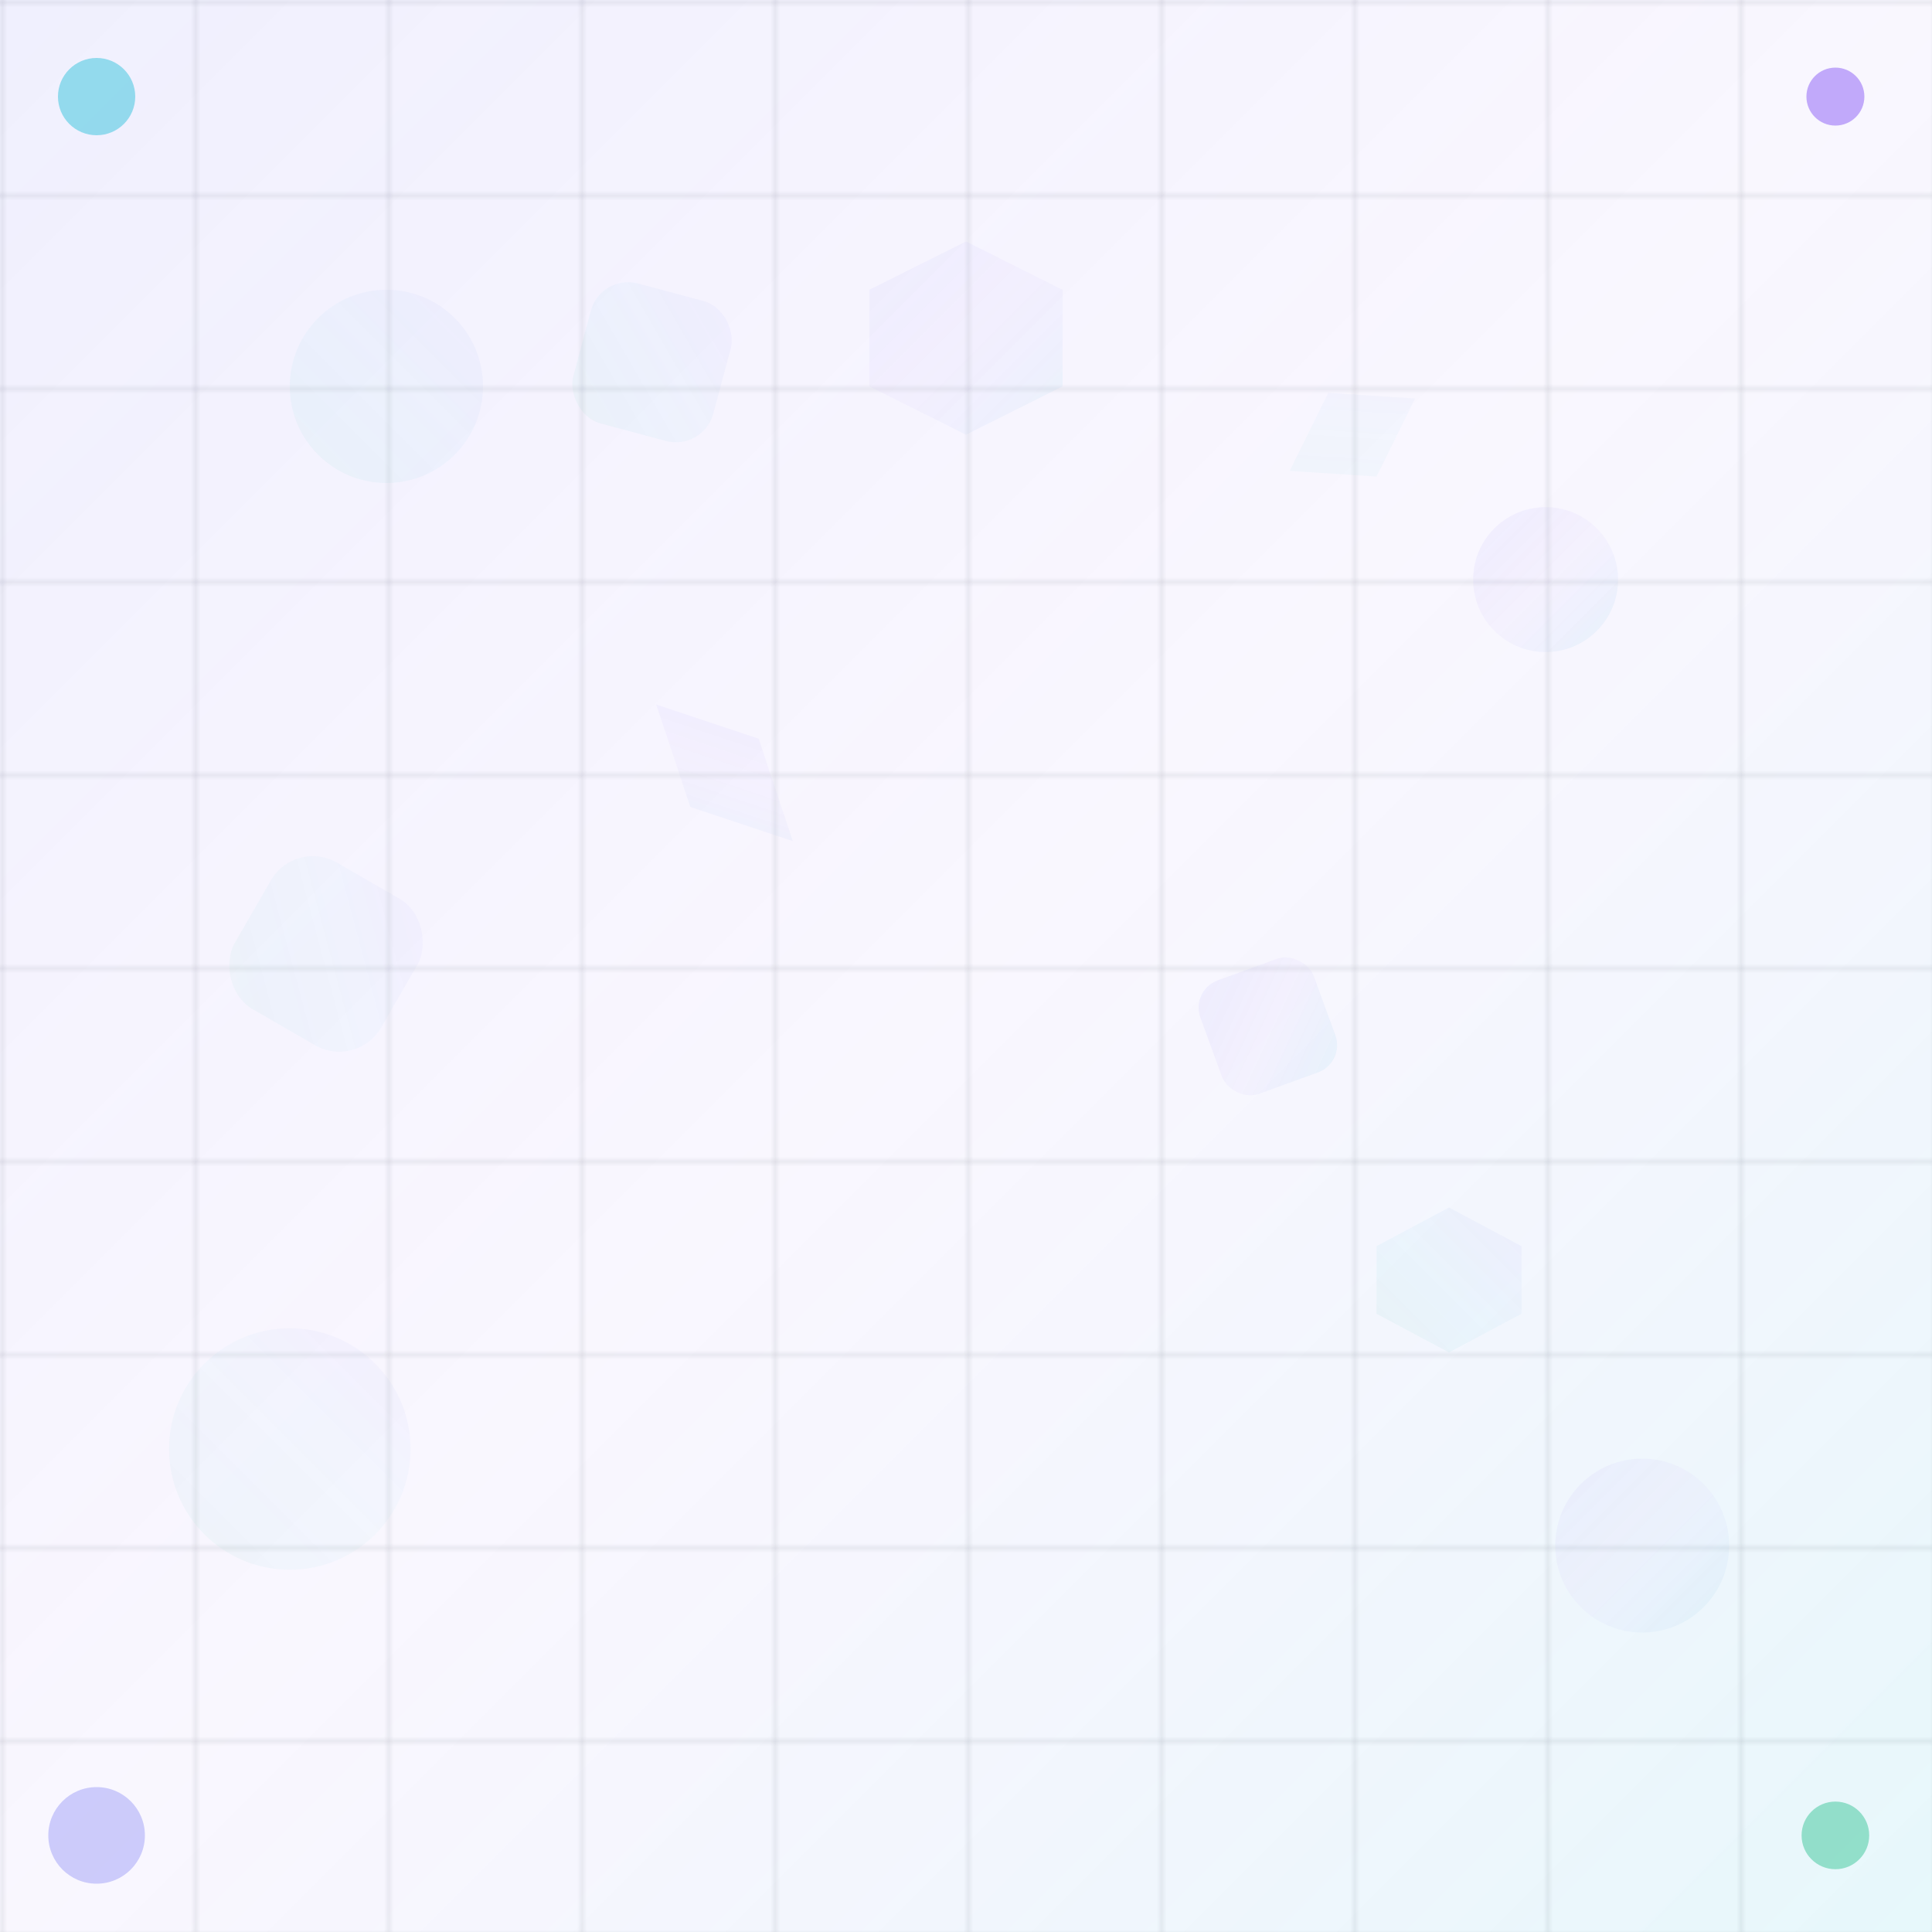 <svg width="400" height="400" viewBox="0 0 400 400" fill="none" xmlns="http://www.w3.org/2000/svg">
  <defs>
    <linearGradient id="gradient1" x1="0%" y1="0%" x2="100%" y2="100%">
      <stop offset="0%" style="stop-color:#6366f1;stop-opacity:0.1" />
      <stop offset="50%" style="stop-color:#8b5cf6;stop-opacity:0.05" />
      <stop offset="100%" style="stop-color:#06b6d4;stop-opacity:0.1" />
    </linearGradient>
    <linearGradient id="gradient2" x1="100%" y1="0%" x2="0%" y2="100%">
      <stop offset="0%" style="stop-color:#8b5cf6;stop-opacity:0.08" />
      <stop offset="50%" style="stop-color:#06b6d4;stop-opacity:0.05" />
      <stop offset="100%" style="stop-color:#10b981;stop-opacity:0.08" />
    </linearGradient>
    <pattern id="grid" width="40" height="40" patternUnits="userSpaceOnUse">
      <path d="M 40 0 L 0 0 0 40" fill="none" stroke="#374151" stroke-width="0.5" opacity="0.3"/>
    </pattern>
  </defs>
  
  <!-- Background -->
  <rect width="400" height="400" fill="url(#gradient1)"/>
  
  <!-- Grid pattern -->
  <rect width="400" height="400" fill="url(#grid)"/>
  
  <!-- Floating geometric shapes -->
  <circle cx="80" cy="80" r="20" fill="url(#gradient2)" opacity="0.6"/>
  <circle cx="320" cy="120" r="15" fill="url(#gradient1)" opacity="0.7"/>
  <circle cx="60" cy="300" r="25" fill="url(#gradient2)" opacity="0.5"/>
  <circle cx="340" cy="320" r="18" fill="url(#gradient1)" opacity="0.6"/>
  
  <!-- Rectangular shapes -->
  <rect x="120" y="60" width="30" height="30" rx="8" fill="url(#gradient2)" opacity="0.6" transform="rotate(15 135 75)"/>
  <rect x="250" y="200" width="25" height="25" rx="6" fill="url(#gradient1)" opacity="0.7" transform="rotate(-20 262.5 212.5)"/>
  <rect x="50" y="180" width="35" height="35" rx="10" fill="url(#gradient2)" opacity="0.5" transform="rotate(30 67.5 197.5)"/>
  
  <!-- Hexagonal shapes -->
  <polygon points="200,50 220,60 220,80 200,90 180,80 180,60" fill="url(#gradient1)" opacity="0.6"/>
  <polygon points="300,250 315,258 315,272 300,280 285,272 285,258" fill="url(#gradient2)" opacity="0.7"/>
  
  <!-- Diamond shapes -->
  <polygon points="150,150 170,160 150,170 130,160" fill="url(#gradient1)" opacity="0.6" transform="rotate(45 150 160)"/>
  <polygon points="280,80 295,90 280,100 265,90" fill="url(#gradient2)" opacity="0.5" transform="rotate(-30 280 90)"/>
  
  <!-- Subtle lines -->
  <line x1="0" y1="200" x2="400" y2="200" stroke="url(#gradient1)" stroke-width="2" opacity="0.3"/>
  <line x1="200" y1="0" x2="200" y2="400" stroke="url(#gradient2)" stroke-width="2" opacity="0.3"/>
  
  <!-- Corner accents -->
  <circle cx="20" cy="20" r="8" fill="#06b6d4" opacity="0.4"/>
  <circle cx="380" cy="20" r="6" fill="#8b5cf6" opacity="0.5"/>
  <circle cx="20" cy="380" r="10" fill="#6366f1" opacity="0.3"/>
  <circle cx="380" cy="380" r="7" fill="#10b981" opacity="0.4"/>
</svg>
